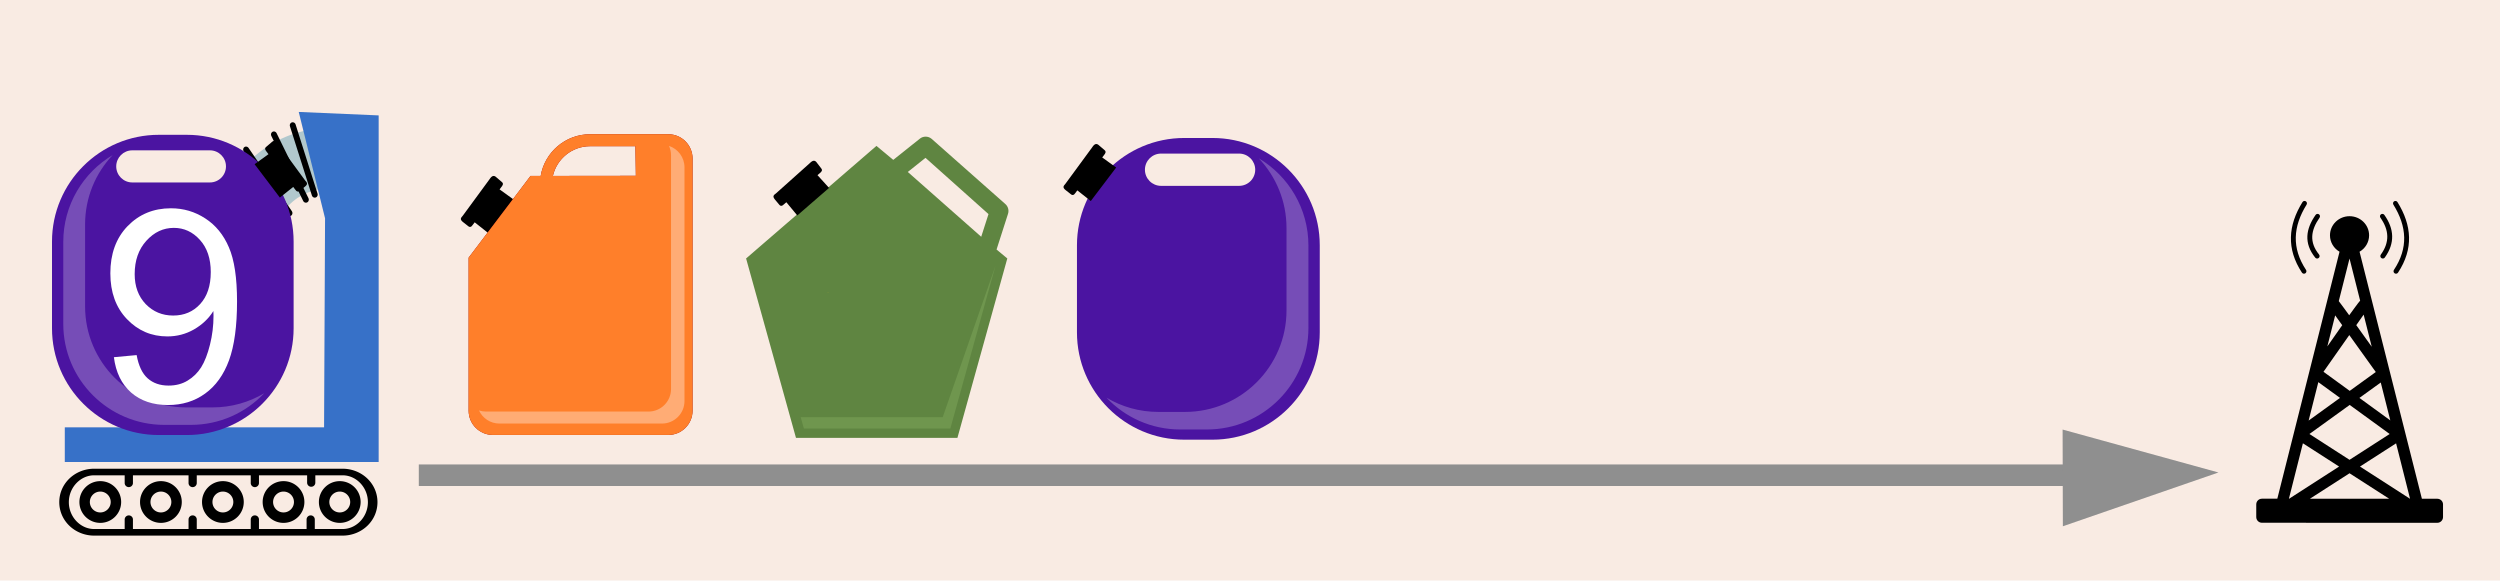 <?xml version="1.0" encoding="UTF-8" standalone="no"?>
<!-- Created with Inkscape (http://www.inkscape.org/) -->

<svg
   width="88.77mm"
   height="20.613mm"
   viewBox="0 0 88.77 20.613"
   version="1.1"
   id="svg2651"
   inkscape:version="1.1.1 (3bf5ae0d25, 2021-09-20)"
   sodipodi:docname="2023-DE-08-solution.svg"
   xmlns:inkscape="http://www.inkscape.org/namespaces/inkscape"
   xmlns:sodipodi="http://sodipodi.sourceforge.net/DTD/sodipodi-0.dtd"
   xmlns="http://www.w3.org/2000/svg"
   xmlns:svg="http://www.w3.org/2000/svg">
  <sodipodi:namedview
     id="namedview2653"
     pagecolor="#ffffff"
     bordercolor="#666666"
     borderopacity="1.0"
     inkscape:pageshadow="2"
     inkscape:pageopacity="0.0"
     inkscape:pagecheckerboard="0"
     inkscape:document-units="mm"
     showgrid="false"
     inkscape:zoom="2.5620932"
     inkscape:cx="143.82771"
     inkscape:cy="93.86856"
     inkscape:window-width="2048"
     inkscape:window-height="1017"
     inkscape:window-x="-8"
     inkscape:window-y="-8"
     inkscape:window-maximized="1"
     inkscape:current-layer="layer1" />
  <defs
     id="defs2648" />
  <g
     inkscape:label="Ebene 1"
     inkscape:groupmode="layer"
     id="layer1"
     transform="translate(-8.489,-73.548)">
    <rect
       x="8.489"
       y="73.548"
       width="88.77"
       height="20.613"
       style="fill:#f9ebe3;fill-opacity:1;stroke:none;stroke-width:1.461px"
       id="rect25"
       ry="0" />
    <g
       id="g3787"
       style="clip-rule:evenodd;fill-rule:evenodd;stroke-linecap:round;stroke-linejoin:round;stroke-miterlimit:1.5"
       transform="matrix(0.049,0,0,0.049,-21.452,48.649)">
      <path
         d="m 1258.345,623.999 19.27,-15.373 c 2.49,-1.983 6.03,-1.946 8.48,0.089 L 1339.42,655.864 c 2.1,1.75 2.93,4.601 2.09,7.206 l -8.31,25.891 7.79,6.471 -36.15,130.015 H 1187.85 L 1151.7,695.432 l 94.455,-81.562 z m 10.53,8.755 53.205,46.966 5.28,-16.441 -45.655,-40.757 z"
         style="fill:#5f8541;fill-opacity:1"
         id="path2-1"
         sodipodi:nodetypes="ccccccccccccccccc" />
      <g
         transform="matrix(0.907,0,0,0.907,116.213,69.751)"
         id="g6">
        <path
           d="m 1298.75,816.664 42.24,-121.232 -36.15,130.301 h -116.99 l -2.57,-9.069 z"
           style="fill:#6f964e;fill-opacity:1"
           id="path4"
           sodipodi:nodetypes="cccccc" />
      </g>
      <g
         transform="matrix(-1.729,-0.422,-0.422,1.729,3485.66,928.413)"
         id="g116">
        <path
           d="m 1284.837,143.933 -5.805,3.923 9.909,13.957 5.603,-4.168 0.766,1.083 c 0.514,0.843 1.113,1.194 1.967,0.457 l 2.038,-1.5 c 1.291,-0.977 1.049,-1.554 0.16,-2.564 l -10.412,-15.161 c -0.96,-1.612 -1.804,-1.812 -2.897,-0.794 l -2.217,1.781 c -0.709,0.597 -0.408,1.228 0.207,2.031 z"
           id="path114"
           sodipodi:nodetypes="ccccccccccccc" />
      </g>
      <rect
         x="1210.88"
         y="719.732"
         width="0.38"
         height="0.149"
         style="fill:#ffcb1e"
         id="rect142" />
      <g
         transform="matrix(8.167,0,0,8.167,-6480.91,-898.469)"
         id="g162">
        <g
           aria-label="3"
           id="text160"
           style="font-size:24px;font-family:ArialMT, Arial, sans-serif;fill:#ffffff" />
      </g>
    </g>
    <g
       id="g3428-4"
       transform="matrix(0.049,0,0,0.049,-24.053,48.537)"
       style="clip-rule:evenodd;fill-rule:evenodd;stroke-linecap:round;stroke-linejoin:round;stroke-miterlimit:1.5">
      <g
         transform="translate(0,5.689)"
         id="g10-0">
        <path
           d="m 1620.49,682.482 c 0,-42.913 -34.84,-77.753 -77.76,-77.753 h -20.43 c -42.92,0 -77.76,34.84 -77.76,77.753 v 63.122 c 0,42.913 34.84,77.753 77.76,77.753 h 20.43 c 42.92,0 77.76,-34.84 77.76,-77.753 z m -46.77,-54.752 c 0,-6.455 -5.24,-11.695 -11.69,-11.695 h -56.54 c -6.45,0 -11.69,5.24 -11.69,11.695 0,6.454 5.24,11.694 11.69,11.694 h 56.54 c 6.45,0 11.69,-5.24 11.69,-11.694 z"
           style="fill:#4b14a1"
           id="path8-6-9" />
      </g>
      <g
         transform="matrix(0.946,0,0,0.946,79.295,37.376)"
         id="g14-7">
        <path
           d="m 1582.46,621.334 c 13.17,13.929 21.24,32.72 21.24,53.383 v 63.122 c 0,42.913 -34.83,77.753 -77.75,77.753 h -20.44 c -14.5,0 -28.09,-3.982 -39.72,-10.916 14.17,15.003 34.26,24.37 56.51,24.37 h 20.43 c 42.92,0 77.76,-34.84 77.76,-77.753 V 688.17 c 0,-28.404 -15.27,-53.271 -38.03,-66.836 z"
           style="fill:#764db7"
           id="path12-7" />
      </g>
      <g
         transform="matrix(-1.78,0,0,1.78,3749.74,365.809)"
         id="g112-1">
        <path
           d="m 1284.77,145.347 -5.68,4.102 10.34,13.641 5.47,-4.341 0.8,1.059 c 0.54,0.827 1.15,1.159 1.98,0.395 l 1.99,-1.563 c 1.26,-1.017 1,-1.586 0.08,-2.568 l -10.88,-14.829 c -1.01,-1.581 -1.86,-1.755 -2.92,-0.703 l -2.16,1.849 c -0.69,0.619 -0.37,1.24 0.27,2.024 z"
           id="path110-2" />
      </g>
      <g
         transform="matrix(8.167,0,0,8.167,-6195.17,-889.14)"
         id="g158-2">
        <g
           aria-label="9"
           id="text156-2"
           style="font-size:24px;font-family:ArialMT, Arial, sans-serif;fill:#ffffff" />
      </g>
    </g>
    <g
       id="g1037"
       transform="matrix(0.265,0,0,0.265,85.409,66.685)">
      <g
         transform="matrix(0.075,0,0,0.075,-36.279,7.111)"
         id="g204"
         style="clip-rule:evenodd;fill-rule:evenodd;stroke-linecap:round;stroke-linejoin:round;stroke-miterlimit:1.5">
        <path
           d="m 866.276,639.403 c 7.669,10.876 12.064,21.862 12.293,33.063 0.221,10.806 -3.471,21.755 -11.564,32.945 -1.422,1.972 -0.976,4.727 0.996,6.149 1.971,1.422 4.727,0.976 6.149,-0.995 9.35,-12.996 13.421,-25.761 13.135,-38.288 -0.292,-12.811 -5.162,-25.434 -13.964,-37.854 -1.374,-1.944 -4.068,-2.407 -6.012,-1.033 -1.944,1.374 -2.407,4.068 -1.033,6.013 z"
           id="path202" />
      </g>
      <g
         transform="matrix(-0.075,0,0,0.075,85.509,7.111)"
         id="g208"
         style="clip-rule:evenodd;fill-rule:evenodd;stroke-linecap:round;stroke-linejoin:round;stroke-miterlimit:1.5">
        <path
           d="m 873.331,634.437 c 8.853,12.6 14.138,25.226 14.695,37.869 0.56,12.727 -3.601,25.545 -14.025,38.453 -1.53,1.89 -4.305,2.182 -6.195,0.652 -1.889,-1.529 -2.181,-4.305 -0.652,-6.194 8.872,-10.934 12.612,-21.736 12.162,-32.538 -0.464,-11.13 -5.283,-22.181 -13.05,-33.29 -1.366,-1.95 -0.893,-4.642 1.057,-6.009 1.95,-1.366 4.642,-0.893 6.008,1.057 z"
           id="path206" />
      </g>
      <g
         transform="matrix(0.096,0,0,0.128,-52.796,-28.379)"
         id="g212"
         style="clip-rule:evenodd;fill-rule:evenodd;stroke-linecap:round;stroke-linejoin:round;stroke-miterlimit:1.5">
        <path
           d="m 866.951,638.252 c 9.349,11.309 14.737,22.705 15.074,34.237 0.329,11.235 -4.16,22.577 -14.303,34.07 -1.046,1.188 -0.616,2.792 0.96,3.581 1.575,0.788 3.704,0.464 4.751,-0.723 10.992,-12.495 15.754,-24.841 15.374,-37.044 -0.385,-12.391 -6.092,-24.657 -16.16,-36.799 -0.981,-1.185 -3.053,-1.546 -4.625,-0.807 -1.572,0.739 -2.051,2.3 -1.071,3.485 z"
           id="path210" />
      </g>
      <g
         transform="matrix(-0.096,0,0,0.128,102.027,-28.379)"
         id="g216"
         style="clip-rule:evenodd;fill-rule:evenodd;stroke-linecap:round;stroke-linejoin:round;stroke-miterlimit:1.5">
        <path
           d="m 872.647,635.574 c 10.068,12.142 15.775,24.408 16.16,36.799 0.38,12.203 -4.382,24.549 -15.374,37.044 -1.047,1.187 -3.176,1.511 -4.751,0.723 -1.576,-0.789 -2.006,-2.393 -0.96,-3.581 10.143,-11.493 14.632,-22.835 14.303,-34.07 -0.337,-11.532 -5.725,-22.928 -15.074,-34.237 -0.98,-1.185 -0.501,-2.746 1.071,-3.485 1.572,-0.739 3.644,-0.378 4.625,0.807 z"
           id="path214" />
      </g>
      <path
         d="m 14.879,92.72 2.201,-8.737 c 0.008,-0.056 0.021,-0.11 0.041,-0.163 l 6.095,-24.191 c -0.767,-0.447 -1.281,-1.266 -1.281,-2.201 0,-1.413 1.174,-2.561 2.621,-2.561 1.446,0 2.621,1.148 2.621,2.561 0,0.935 -0.514,1.754 -1.28,2.201 l 8.354,33.097 2.063,7.21e-4 c 0.425,0 0.769,0.337 0.769,0.753 l -5.77e-4,1.701 c 0,0.424 -0.344,0.769 -0.768,0.769 l -23.497,-0.007 c -0.42,0 -0.761,-0.341 -0.761,-0.762 l 5.05e-4,-1.701 c 0,-0.42 0.341,-0.76 0.761,-0.76 z m 17.785,0.006 -1.87,-7.424 -4.839,3.11 6.699,4.314 z m -13.412,-0.004 10.613,0.003 -5.309,-3.413 z m -2.819,-0.001 h 0.032 l 6.691,-4.308 -4.849,-3.117 z m 2.748,-8.67 5.374,3.461 5.377,-3.463 -5.356,-3.892 z m -0.106,-1.8 4.203,-3.038 -2.904,-2.11 z m 6.803,-3.034 4.141,3.014 -1.28,-5.079 z m -4.812,-3.502 3.513,2.557 3.494,-2.526 -3.55,-4.95 z m 4.392,-6.249 2.074,2.896 -1.084,-4.304 z m -3.876,2.849 1.993,-2.84 -0.944,-1.316 z m 1.532,-6.068 c 0.058,0.045 1.397,1.895 1.397,1.895 0,0 1.368,-1.903 1.466,-1.957 l -1.422,-5.645 z"
         id="path222"
         style="clip-rule:evenodd;fill-rule:evenodd;stroke-width:0.072;stroke-linecap:round;stroke-linejoin:round;stroke-miterlimit:1.5" />
    </g>
    <path
       style="fill:none;stroke:#8f8f8f;stroke-width:0.765;stroke-linecap:butt;stroke-linejoin:miter;stroke-miterlimit:4;stroke-dasharray:none;stroke-opacity:1"
       d="M 23.36,90.422 H 83.425"
       id="path2965"
       sodipodi:nodetypes="cc" />
    <path
       style="fill:#8f8f8f;stroke:none;stroke-width:0.265px;stroke-linecap:butt;stroke-linejoin:miter;stroke-opacity:1"
       d="m 81.728,88.801 5.534,1.524 -5.525,1.91 z"
       id="path2967"
       sodipodi:nodetypes="cccc" />
    <g
       id="g981"
       transform="matrix(-0.265,0,0,0.265,50.211,28.159)">
      <g
         transform="matrix(0.145,0,0,0.145,-2.138,182.914)"
         id="g48"
         style="clip-rule:evenodd;fill-rule:evenodd;stroke-linecap:round;stroke-linejoin:round;stroke-miterlimit:1.5">
        <path
           id="path46"
           style="fill:#000000;stroke:none;stroke-width:0.998px"
           d="m 29.023,266.844 c -8.329,0 -15.639,3.397 -20.621,8.379 C 3.421,280.204 0.5,286.856 0.5,294.15 c 0,7.294 2.921,13.944 7.902,18.926 4.982,4.981 12.292,8.379 20.621,8.379 H 231.729 c 8.33,0 15.64,-3.397 20.621,-8.379 4.982,-4.981 7.902,-11.632 7.902,-18.926 0,-7.294 -2.921,-13.946 -7.902,-18.928 -4.981,-4.982 -12.292,-8.379 -20.621,-8.379 z m 0,5.381 h 22.207 v 6 a 3.353,3.353 0 0 0 3.352,3.354 3.353,3.353 0 0 0 3.352,-3.354 v -6 h 39.309 v 6.303 a 3.353,3.353 0 0 0 3.352,3.352 3.353,3.353 0 0 0 3.354,-3.352 v -6.303 h 44.072 v 6.303 a 3.353,3.353 0 0 0 3.354,3.352 3.353,3.353 0 0 0 3.352,-3.352 v -6.303 h 45.395 v 6.303 a 3.371,3.336 0 0 0 3.369,3.336 3.371,3.336 0 0 0 3.371,-3.336 v -6.303 h 24.869 c 5.257,0 10.254,2.119 14.184,6.049 3.93,3.93 6.523,9.585 6.523,15.877 0,6.292 -2.594,11.947 -6.523,15.877 -3.93,3.93 -8.927,6.049 -14.184,6.049 h -24.869 v -7.787 a 3.371,3.336 0 0 0 -3.371,-3.336 3.371,3.336 0 0 0 -3.369,3.336 v 7.787 h -45.395 v -7.787 a 3.353,3.353 0 0 0 -3.352,-3.354 3.353,3.353 0 0 0 -3.354,3.354 v 7.787 h -44.072 v -7.787 a 3.353,3.353 0 0 0 -3.354,-3.354 3.353,3.353 0 0 0 -3.352,3.354 v 7.787 H 58.369 v -7.787 a 3.353,3.353 0 0 0 -3.354,-3.354 3.353,3.353 0 0 0 -3.352,3.354 v 7.787 H 29.023 c -5.256,0 -10.254,-2.119 -14.184,-6.049 -3.93,-3.93 -6.525,-9.585 -6.525,-15.877 0,-6.292 2.596,-11.947 6.525,-15.877 3.93,-3.93 8.927,-6.049 14.184,-6.049 z m 2.256,4.764 c -9.403,0 -17.035,7.635 -17.035,17.037 0,9.402 7.633,17.035 17.035,17.035 9.403,0 17.037,-7.633 17.037,-17.035 0,-9.403 -7.635,-17.037 -17.037,-17.037 z m 45.914,0 c -9.403,0 -17.035,7.635 -17.035,17.037 0,9.402 7.633,17.035 17.035,17.035 9.403,0 17.035,-7.633 17.035,-17.035 0,-9.403 -7.633,-17.037 -17.035,-17.037 z m 49.496,0 c -9.403,0 -17.037,7.635 -17.037,17.037 0,9.402 7.635,17.035 17.037,17.035 9.403,0 17.035,-7.633 17.035,-17.035 0,-9.403 -7.633,-17.037 -17.035,-17.037 z m 50.598,0 c -9.403,0 -17.035,7.635 -17.035,17.037 0,9.402 7.633,17.035 17.035,17.035 9.403,0 17.037,-7.633 17.037,-17.035 0,-9.403 -7.635,-17.037 -17.037,-17.037 z m 49.492,0 c -9.403,0 -17.037,7.635 -17.037,17.037 0,9.402 7.635,17.035 17.037,17.035 9.403,0 17.035,-7.633 17.035,-17.035 0,-9.403 -7.633,-17.037 -17.035,-17.037 z m -195.5,8.518 c 4.701,0 8.518,3.818 8.518,8.52 0,4.701 -3.816,8.518 -8.518,8.518 -4.701,0 -8.518,-3.816 -8.518,-8.518 0,-4.701 3.816,-8.52 8.518,-8.52 z m 45.914,0 c 4.701,0 8.518,3.818 8.518,8.52 0,4.701 -3.816,8.518 -8.518,8.518 -4.701,0 -8.518,-3.816 -8.518,-8.518 0,-4.701 3.816,-8.52 8.518,-8.52 z m 49.496,0 c 4.701,0 8.518,3.818 8.518,8.52 0,4.701 -3.816,8.518 -8.518,8.518 -4.701,0 -8.518,-3.816 -8.518,-8.518 -1e-5,-4.701 3.816,-8.52 8.518,-8.52 z m 50.598,0 c 4.701,0 8.518,3.818 8.518,8.52 0,4.701 -3.816,8.518 -8.518,8.518 -4.701,0 -8.518,-3.816 -8.518,-8.518 0,-4.701 3.816,-8.52 8.518,-8.52 z m 49.492,0 c 4.701,0 8.518,3.818 8.518,8.52 -10e-6,4.701 -3.816,8.518 -8.518,8.518 -4.701,0 -8.518,-3.816 -8.518,-8.518 0,-4.701 3.816,-8.52 8.518,-8.52 z"
           transform="matrix(1.132,0,0,1.132,751.165,50.827)" />
      </g>
      <g
         transform="matrix(-0.16,-0.035,-0.035,0.16,322.608,211.866)"
         id="g42"
         style="clip-rule:evenodd;fill-rule:evenodd;stroke-linecap:round;stroke-linejoin:round;stroke-miterlimit:1.5">
        <path
           d="m 1307.71,143.262 c -39.89,-18.978 -77.75,-16.041 -113.23,12.729 l 22.22,47.882 c 21.39,-28.037 43.5,-26.655 73.12,-17.672 z"
           style="fill:#b1c8cd"
           id="path16" />
        <g
           transform="matrix(0.962,-0.287,0.274,0.987,-17.549,367.101)"
           id="g20-2">
          <path
             d="m 1294.46,130.689 -15.54,57.462"
             style="fill:none;stroke:#000000;stroke-width:4.86px"
             id="path18-2" />
        </g>
        <g
           transform="matrix(0.92,-0.409,0.392,0.955,5.292,530.22)"
           id="g24-7">
          <path
             d="m 1297.29,131.046 -17.32,54.537"
             style="fill:none;stroke:#000000;stroke-width:4.85px"
             id="path22" />
        </g>
        <g
           transform="matrix(0.864,-0.53,0.504,0.916,47.811,694.828)"
           id="g28-0">
          <path
             d="m 1295.527,131.725 -15.189,54.008"
             style="fill:none;stroke:#000000;stroke-width:4.85px"
             id="path26"
             sodipodi:nodetypes="cc" />
        </g>
        <g
           transform="matrix(0.71,-0.753,0.712,0.794,191.184,1010.8)"
           id="g36-4">
          <path
             d="m 1300.72,131.995 -20.57,53.536"
             style="fill:none;stroke:#000000;stroke-width:4.85px"
             id="path34" />
        </g>
        <g
           transform="matrix(0.613,-0.852,0.803,0.712,290.588,1157.15)"
           id="g40">
          <path
             d="m 1300.72,131.995 -21.8,56.156"
             style="fill:none;stroke:#000000;stroke-width:4.85px"
             id="path38" />
        </g>
      </g>
      <path
         d="m 106.704,186.742 v 46.444 h 42.056 v -4.649 h -34.741 l -0.132,-28.011 3.526,-14.247 z"
         style="font-variation-settings:normal;clip-rule:evenodd;opacity:1;vector-effect:none;fill:#3771c8;fill-opacity:1;fill-rule:evenodd;stroke-width:0.097;stroke-linecap:butt;stroke-linejoin:miter;stroke-miterlimit:2;stroke-dasharray:none;stroke-dashoffset:0;stroke-opacity:1;-inkscape-stroke:none;stop-color:#000000;stop-opacity:1"
         id="path44"
         sodipodi:nodetypes="cccccccc" />
      <g
         id="g3428"
         transform="matrix(0.184,0,0,0.184,-151.831,81.712)"
         style="clip-rule:evenodd;fill-rule:evenodd;stroke-linecap:round;stroke-linejoin:round;stroke-miterlimit:1.5">
        <g
           transform="translate(22.471,-19.778)"
           id="g10">
          <path
             d="m 1620.49,682.482 c 0,-42.913 -34.84,-77.753 -77.76,-77.753 h -20.43 c -42.92,0 -77.76,34.84 -77.76,77.753 v 63.122 c 0,42.913 34.84,77.753 77.76,77.753 h 20.43 c 42.92,0 77.76,-34.84 77.76,-77.753 z m -46.77,-54.752 c 0,-6.455 -5.24,-11.695 -11.69,-11.695 h -56.54 c -6.45,0 -11.69,5.24 -11.69,11.695 0,6.454 5.24,11.694 11.69,11.694 h 56.54 c 6.45,0 11.69,-5.24 11.69,-11.694 z"
             style="fill:#4b14a1"
             id="path8-6" />
        </g>
        <g
           transform="matrix(0.946,0,0,0.946,101.766,11.909)"
           id="g14">
          <path
             d="m 1582.46,621.334 c 13.17,13.929 21.24,32.72 21.24,53.383 v 63.122 c 0,42.913 -34.83,77.753 -77.75,77.753 h -20.44 c -14.5,0 -28.09,-3.982 -39.72,-10.916 14.17,15.003 34.26,24.37 56.51,24.37 h 20.43 c 42.92,0 77.76,-34.84 77.76,-77.753 V 688.17 c 0,-28.404 -15.27,-53.271 -38.03,-66.836 z"
             style="fill:#764db7"
             id="path12" />
        </g>
        <g
           transform="matrix(-1.78,0,0,1.78,3772.211,340.342)"
           id="g112">
          <path
             d="m 1284.77,145.347 -5.68,4.102 10.34,13.641 5.47,-4.341 0.8,1.059 c 0.54,0.827 1.15,1.159 1.98,0.395 l 1.99,-1.563 c 1.26,-1.017 1,-1.586 0.08,-2.568 l -10.88,-14.829 c -1.01,-1.581 -1.86,-1.755 -2.92,-0.703 l -2.16,1.849 c -0.69,0.619 -0.37,1.24 0.27,2.024 z"
             id="path110" />
        </g>
        <g
           transform="matrix(-8.167,0,0,8.167,9281.896,-914.607)"
           id="g158">
          <g
             aria-label="9"
             id="text156"
             style="font-size:24px;font-family:ArialMT, Arial, sans-serif;fill:#ffffff">
            <path
               d="m 940.862,203.441 2.027,-0.188 q 0.258,1.43 0.984,2.074 0.727,0.645 1.863,0.645 0.973,0 1.699,-0.445 0.738,-0.445 1.207,-1.184 0.469,-0.75 0.785,-2.016 0.316,-1.266 0.316,-2.578 0,-0.141 -0.012,-0.422 -0.633,1.008 -1.734,1.641 -1.09,0.621 -2.367,0.621 -2.133,0 -3.609,-1.547 -1.477,-1.547 -1.477,-4.078 0,-2.613 1.535,-4.207 1.547,-1.594 3.867,-1.594 1.676,0 3.059,0.902 1.395,0.902 2.109,2.578 0.727,1.664 0.727,4.828 0,3.293 -0.715,5.25 -0.715,1.945 -2.133,2.965 -1.406,1.02 -3.305,1.02 -2.016,0 -3.293,-1.113 -1.277,-1.125 -1.535,-3.152 z m 8.637,-7.582 q 0,-1.816 -0.973,-2.883 -0.961,-1.066 -2.32,-1.066 -1.406,0 -2.449,1.148 -1.043,1.148 -1.043,2.977 0,1.641 0.984,2.672 0.996,1.02 2.449,1.02 1.465,0 2.402,-1.02 0.949,-1.031 0.949,-2.848 z"
               id="path4679" />
          </g>
        </g>
      </g>
    </g>
    <g
       id="g3579"
       style="clip-rule:evenodd;fill-rule:evenodd;stroke-linecap:round;stroke-linejoin:round;stroke-miterlimit:1.5"
       transform="matrix(0.049,0,0,0.049,-47.188,66.741)">
      <g
         transform="matrix(-1.78,0,0,1.78,3785.17,17.44)"
         id="g108">
        <path
           d="m 1284.77,145.347 -5.68,4.102 10.34,13.641 5.47,-4.341 0.8,1.059 c 0.54,0.827 1.15,1.159 1.98,0.395 l 1.99,-1.563 c 1.26,-1.017 1,-1.586 0.08,-2.568 l -10.88,-14.829 c -1.01,-1.581 -1.86,-1.755 -2.92,-0.703 l -2.16,1.849 c -0.69,0.619 -0.37,1.24 0.27,2.024 z"
           id="path106" />
      </g>
      <g
         transform="matrix(-1.78,0,0,1.78,3784.55,14.274)"
         id="g128">
        <path
           d="m 1247.56,124.67 c 10.09,0 18.49,7.345 20.13,16.98 l 4.14,0.005 25.19,33.265 v 62.288 c 0,5.457 -4.43,9.888 -9.89,9.888 h -71.39 c -5.46,0 -9.89,-4.431 -9.89,-9.888 v -102.65 c 0,-5.457 4.43,-9.888 9.89,-9.888 z m -18.43,4.878 h 18.43 c 7.39,0 13.58,5.173 15.16,12.096 l -33.78,-0.044 z"
           style="fill:#8f0007"
           id="path126" />
      </g>
      <g
         transform="matrix(-1.78,0,0,1.78,3784.55,14.274)"
         id="g132">
        <path
           d="m 1247.56,124.67 c 10.09,0 18.49,7.345 20.13,16.98 l 4.14,0.005 25.19,33.265 v 62.288 c 0,5.457 -4.43,9.888 -9.89,9.888 h -71.39 c -5.46,0 -9.89,-4.431 -9.89,-9.888 v -102.65 c 0,-5.457 4.43,-9.888 9.89,-9.888 z m -18.43,4.878 h 18.43 c 7.39,0 13.58,5.173 15.16,12.096 l -33.78,-0.044 z"
           style="fill:#ff7f2a"
           id="path130" />
      </g>
      <g
         transform="matrix(0.927,0,0,0.927,113.558,24.93)"
         id="g136">
        <path
           d="m 1626.2,237.038 c 1.03,2.237 1.6,4.728 1.6,7.353 v 182.7 c 0,9.713 -7.88,17.599 -17.6,17.599 h -127.06 c -1.91,0 -3.75,-0.305 -5.47,-0.869 2.79,6.046 8.9,10.247 15.99,10.247 h 127.06 c 9.72,0 17.6,-7.887 17.6,-17.6 v -182.7 c 0,-7.804 -5.09,-14.428 -12.12,-16.73 z"
           style="fill:#ffac75;fill-opacity:1"
           id="path134" />
      </g>
      <g
         transform="matrix(8.167,0,0,8.167,-6170.49,-1272.72)"
         id="g150">
        <g
           aria-label="3"
           id="text148"
           style="font-size:24px;font-family:ArialMT, Arial, sans-serif" />
      </g>
    </g>
  </g>
</svg>
